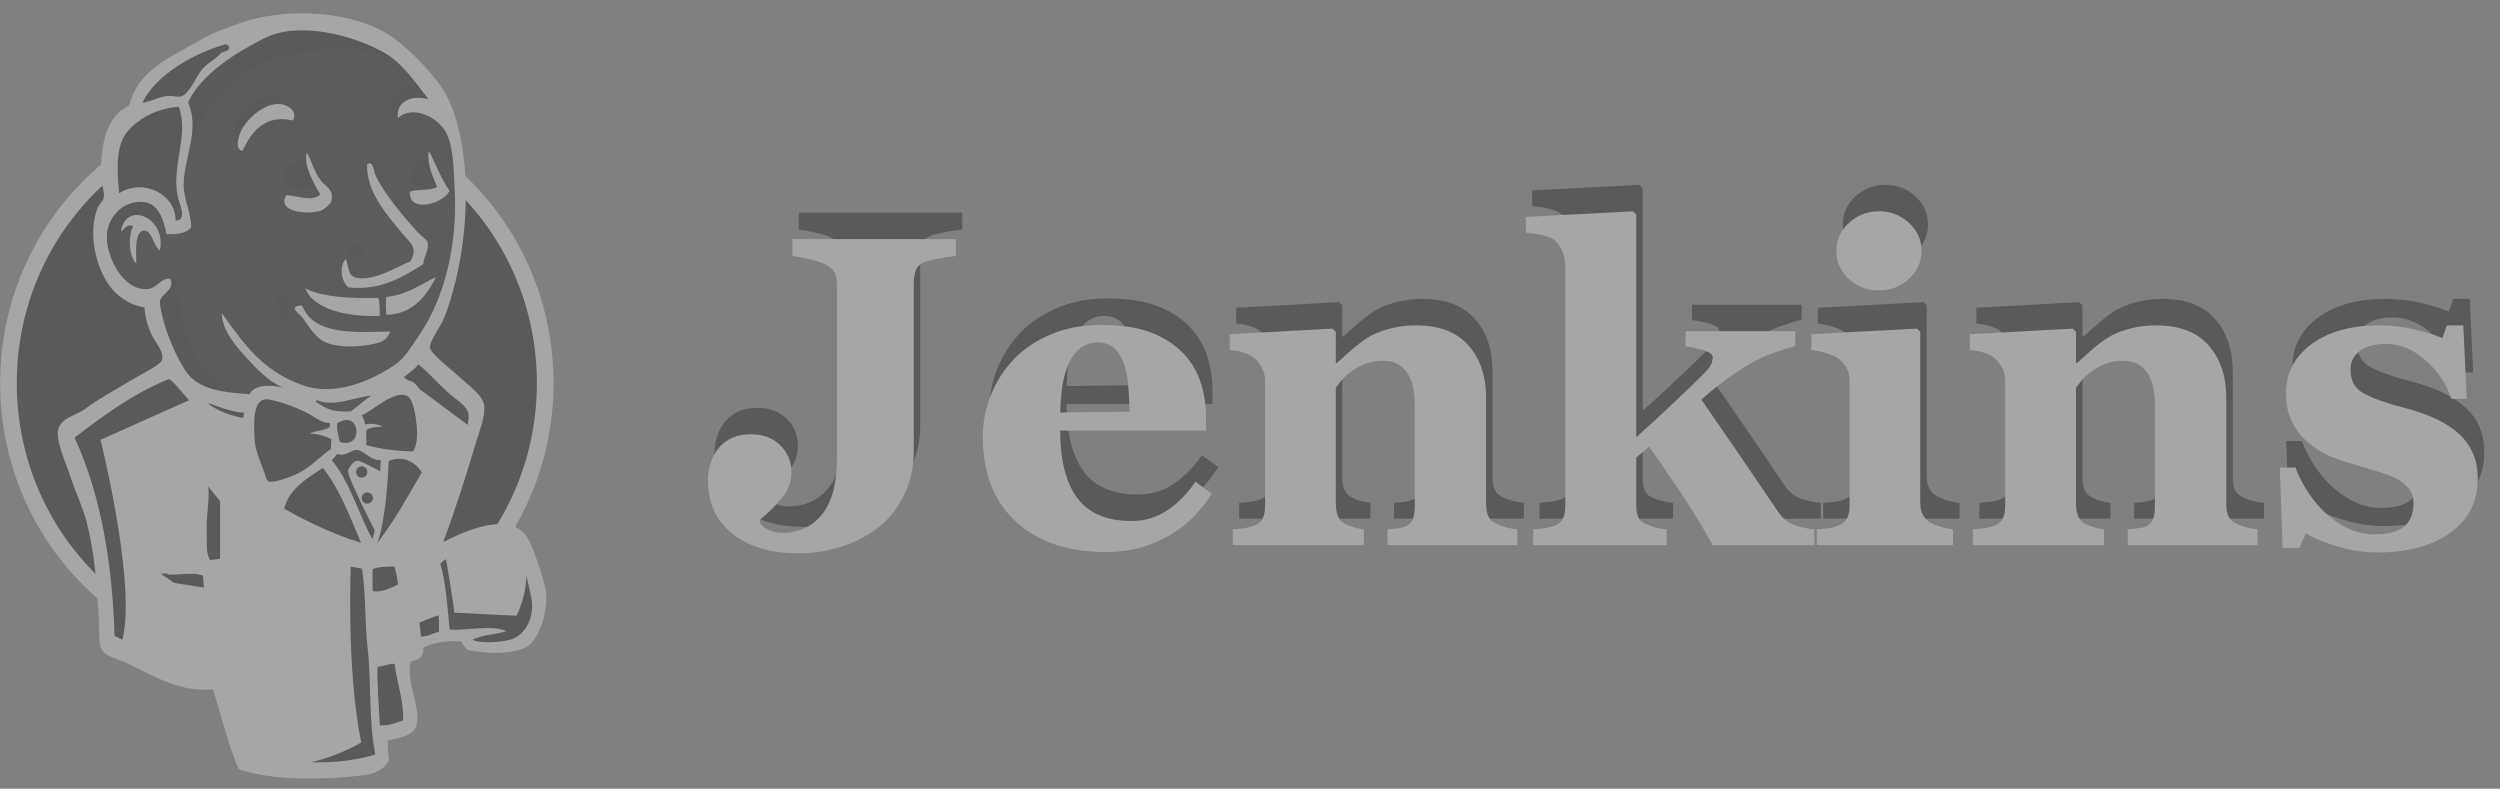 <svg width="168" height="53" viewBox="0 0 168 53" fill="none" xmlns="http://www.w3.org/2000/svg">
<rect x="0" y="0" width="168" height="53" fill="#808080" stroke="none"/>
<g opacity="0.3">
<path fill-rule="evenodd" clip-rule="evenodd" d="M36.639 25.674C36.639 35.862 28.564 44.121 18.603 44.121C8.643 44.121 0.568 35.862 0.568 25.674C0.568 15.485 8.643 7.226 18.603 7.226C28.564 7.226 36.639 15.485 36.639 25.674Z" fill="black"/>
<path d="M1.302 30.242C1.302 30.242 -0.004 11.005 17.722 10.455L16.486 8.394L6.867 11.623L4.119 14.783L1.714 19.387L0.34 24.746L0.752 28.319" fill="black"/>
<path d="M6.251 13.089C3.086 16.326 1.128 20.797 1.128 25.742C1.128 30.686 3.086 35.157 6.251 38.394C9.417 41.632 13.78 43.629 18.603 43.629C23.427 43.629 27.79 41.632 30.956 38.394C34.12 35.157 36.078 30.686 36.078 25.742C36.078 20.797 34.12 16.326 30.956 13.089C27.79 9.852 23.427 7.855 18.603 7.854C13.78 7.855 9.417 9.852 6.251 13.089ZM5.45 39.178C2.087 35.738 0.008 30.985 0.008 25.742C0.008 20.498 2.087 15.746 5.45 12.306C8.812 8.866 13.466 6.734 18.603 6.734C23.74 6.734 28.395 8.866 31.756 12.306C35.119 15.746 37.199 20.499 37.198 25.742C37.199 30.985 35.119 35.738 31.756 39.178C28.395 42.617 23.74 44.749 18.603 44.749C13.466 44.749 8.812 42.617 5.45 39.178Z" fill="white"/>
<path fill-rule="evenodd" clip-rule="evenodd" d="M26.196 25.776L23.447 26.188L19.737 26.6L17.332 26.669L14.996 26.6L13.21 26.051L11.63 24.333L10.393 20.829L10.118 20.073L8.469 19.524L7.507 17.943L6.82 15.676L7.576 13.684L9.362 13.065L10.805 13.752L11.492 15.264L12.317 15.126L12.592 14.783L12.317 13.203L12.248 11.21L12.66 8.462L12.644 6.892L13.897 4.889L16.096 3.309L19.943 1.66L24.203 2.278L27.913 4.958L29.631 7.706L30.73 9.699L31.005 14.646L30.18 18.905L28.669 22.684L27.226 24.677" fill="#060606"/>
<path fill-rule="evenodd" clip-rule="evenodd" d="M23.859 37.662L14.034 38.074V39.723L14.859 45.494L14.447 45.975L7.576 43.639L7.095 42.815L6.408 35.051L4.828 30.379L4.484 29.28L9.981 25.501L11.698 24.814L13.21 26.669L14.515 27.837L16.027 28.318L16.714 28.524L17.538 32.096L18.157 32.852L19.737 32.303L18.638 34.433L24.615 37.249L23.859 37.662Z" fill="white"/>
<path fill-rule="evenodd" clip-rule="evenodd" d="M7.576 13.684L9.362 13.065L10.805 13.752L11.492 15.264L12.316 15.126L12.523 14.302L12.11 12.722L12.523 8.943L12.179 6.882L13.416 5.439L16.095 3.309L15.339 2.278L11.561 4.133L9.98 5.37L9.087 7.294L7.713 9.149L7.301 11.348L7.576 13.684Z" fill="black"/>
<path fill-rule="evenodd" clip-rule="evenodd" d="M10.393 7.225C10.393 7.225 11.423 4.683 15.546 3.446C19.668 2.21 15.752 2.553 15.752 2.553L11.286 4.271L9.568 5.988L8.812 7.363L10.393 7.225Z" fill="black"/>
<path fill-rule="evenodd" clip-rule="evenodd" d="M8.331 13.203C8.331 13.203 6.889 8.393 12.385 7.706L12.179 6.882L8.4 7.775L7.301 11.348L7.576 13.684L8.331 13.203Z" fill="black"/>
<path fill-rule="evenodd" clip-rule="evenodd" d="M10.529 19.592L11.429 18.72C11.429 18.72 11.835 18.768 11.903 19.248C11.972 19.73 12.178 24.058 15.133 26.394C15.402 26.607 12.934 26.05 12.934 26.05L10.735 22.615" fill="black"/>
<path fill-rule="evenodd" clip-rule="evenodd" d="M23.171 18.287C23.171 18.287 23.331 16.204 23.892 16.364C24.453 16.525 24.453 17.085 24.453 17.085C24.453 17.085 23.091 17.967 23.171 18.287Z" fill="black"/>
<path d="M28.873 10.661C28.873 10.661 27.741 10.9 27.637 11.897C27.532 12.895 28.873 12.103 29.079 12.035" fill="black"/>
<path d="M20.561 10.729C20.561 10.729 19.049 10.935 19.049 11.897C19.049 12.859 20.767 12.791 21.247 12.378" fill="black"/>
<path fill-rule="evenodd" clip-rule="evenodd" d="M11.216 15.195C11.216 15.195 8.605 13.615 8.33 15.126C8.055 16.638 7.437 17.737 8.742 19.317L7.849 19.043L7.025 16.913L6.75 14.852L8.33 13.203L10.117 13.34L11.147 14.165L11.216 15.195Z" fill="black"/>
<path fill-rule="evenodd" clip-rule="evenodd" d="M12.453 10.867C12.453 10.867 13.621 4.821 19.529 3.653C24.394 2.691 26.95 3.859 27.912 4.958C27.912 4.958 23.583 -0.195 19.461 1.385C15.338 2.966 12.315 5.851 12.384 7.706C12.501 10.866 12.453 10.867 12.453 10.867Z" fill="black"/>
<path fill-rule="evenodd" clip-rule="evenodd" d="M28.393 5.645C28.393 5.645 26.401 5.576 26.332 7.363C26.332 7.363 26.332 7.637 26.469 7.912C26.469 7.912 28.05 6.126 29.012 7.088" fill="black"/>
<path fill-rule="evenodd" clip-rule="evenodd" d="M19.67 8.098C19.67 8.098 19.327 5.356 16.989 6.95C15.478 7.981 15.615 9.424 15.89 9.698C16.165 9.973 16.09 10.527 16.299 10.147C16.508 9.767 16.44 8.53 17.195 8.187C17.951 7.843 19.19 7.46 19.67 8.098Z" fill="black"/>
<path fill-rule="evenodd" clip-rule="evenodd" d="M13.21 26.669L6.752 29.555C6.752 29.555 9.431 40.204 8.057 43.502L7.095 43.159L7.026 39.105L5.24 31.41L4.484 29.28L11.217 24.745L13.21 26.669Z" fill="black"/>
<path fill-rule="evenodd" clip-rule="evenodd" d="M13.875 32.559L14.791 33.677V37.799H13.692C13.692 37.799 13.555 34.914 13.555 34.57C13.555 34.227 13.692 32.99 13.692 32.99" fill="black"/>
<path fill-rule="evenodd" clip-rule="evenodd" d="M13.898 38.418L10.807 38.555L11.7 39.173L13.898 39.517" fill="black"/>
<path fill-rule="evenodd" clip-rule="evenodd" d="M24.477 37.73L27.019 37.662L27.637 43.983L25.026 44.326L24.477 37.73Z" fill="white"/>
<path fill-rule="evenodd" clip-rule="evenodd" d="M25.166 37.73L29.014 37.524C29.014 37.524 30.594 33.539 30.594 33.333C30.594 33.127 31.968 27.562 31.968 27.562L28.876 24.333L28.258 23.783L26.609 25.432V31.822L25.166 37.73Z" fill="white"/>
<path fill-rule="evenodd" clip-rule="evenodd" d="M26.881 37.25L24.477 37.731L24.82 39.654C25.713 40.067 27.225 38.967 27.225 38.967" fill="black"/>
<path fill-rule="evenodd" clip-rule="evenodd" d="M26.951 25.226L31.761 28.799L31.898 27.15L28.256 23.783L26.951 25.226Z" fill="black"/>
<path fill-rule="evenodd" clip-rule="evenodd" d="M16.282 51.266L14.86 45.494L14.152 41.235L14.035 38.074L20.473 37.731L24.479 37.73L24.114 44.945L24.733 50.51L24.664 51.541L19.443 51.953L16.282 51.266Z" fill="white"/>
<path fill-rule="evenodd" clip-rule="evenodd" d="M23.585 37.662C23.585 37.662 23.241 44.807 24.272 49.891C24.272 49.891 22.211 51.197 19.188 51.54L24.959 51.334L25.646 50.922L24.821 39.654L24.615 37.249" fill="black"/>
<path fill-rule="evenodd" clip-rule="evenodd" d="M27.755 43.434L30.434 42.678L35.519 42.403L36.274 40.067L34.9 36.014L33.32 35.807L31.122 36.495L29.012 37.525L27.892 37.319L27.02 37.662" fill="white"/>
<path fill-rule="evenodd" clip-rule="evenodd" d="M27.707 42.059C27.707 42.059 29.493 41.235 29.768 41.303L29.013 37.525L29.906 37.181C29.906 37.181 30.524 40.754 30.524 41.166C30.524 41.166 34.371 41.372 34.715 41.372C34.715 41.372 35.539 39.792 35.333 38.143L36.089 40.342L36.158 41.578L35.059 43.227L33.822 43.502L31.761 43.433L31.074 42.54L28.669 42.884L27.913 43.159" fill="black"/>
<path d="M25.006 37.182L23.494 33.334L21.914 31.067C21.914 31.067 22.258 30.105 22.738 30.105C23.22 30.105 24.319 30.105 24.319 30.105L25.83 30.654L25.693 33.197L25.006 37.182Z" fill="white"/>
<path fill-rule="evenodd" clip-rule="evenodd" d="M25.303 35.875C25.303 35.875 23.379 32.165 23.379 31.616C23.379 31.616 23.722 30.791 24.203 30.997C24.684 31.203 25.715 31.753 25.715 31.753V30.448L23.379 29.966L21.799 30.173L24.478 36.494L25.028 36.562" fill="black"/>
<path d="M16.899 26.807L14.995 26.6L13.209 26.05V26.669L14.082 27.631L16.83 28.868" fill="white"/>
<path fill-rule="evenodd" clip-rule="evenodd" d="M13.827 27.013C13.827 27.013 15.957 27.906 16.644 27.7L16.713 28.524L14.789 28.112L13.621 27.288L13.827 27.013Z" fill="black"/>
<path fill-rule="evenodd" clip-rule="evenodd" d="M27.749 30.339C26.583 30.305 25.53 30.166 24.608 29.906C24.671 29.528 24.553 29.157 24.648 28.885C24.904 28.7 25.335 28.703 25.724 28.659C25.388 28.494 24.916 28.429 24.528 28.524C24.519 28.262 24.401 28.099 24.33 27.894C24.985 27.66 26.533 26.126 27.403 26.634C27.818 26.875 27.994 28.255 28.026 28.926C28.053 29.483 27.976 30.044 27.749 30.339Z" fill="black"/>
<path d="M27.749 30.339C26.583 30.305 25.53 30.166 24.608 29.906C24.671 29.528 24.553 29.157 24.648 28.885C24.904 28.7 25.335 28.703 25.724 28.659C25.388 28.494 24.916 28.429 24.528 28.524C24.519 28.262 24.401 28.099 24.33 27.894C24.985 27.66 26.533 26.126 27.403 26.634C27.818 26.875 27.994 28.255 28.026 28.926C28.053 29.483 27.976 30.044 27.749 30.339Z" stroke="black" stroke-width="0.412"/>
<path fill-rule="evenodd" clip-rule="evenodd" d="M22.174 28.433C22.17 28.521 22.167 28.61 22.163 28.699C21.799 28.938 21.212 28.935 20.812 29.136C21.401 29.162 21.864 29.304 22.266 29.504C22.257 29.726 22.248 29.948 22.24 30.17C21.572 30.627 20.963 31.307 20.177 31.735C19.806 31.938 18.503 32.459 18.107 32.367C17.884 32.315 17.864 32.038 17.774 31.776C17.584 31.216 17.145 30.325 17.107 29.482C17.058 28.417 16.951 26.632 18.098 26.852C19.024 27.028 20.101 27.455 20.818 27.846C21.256 28.086 21.509 28.382 22.174 28.433Z" fill="black"/>
<path d="M22.174 28.433C22.17 28.521 22.167 28.61 22.163 28.699C21.799 28.938 21.212 28.935 20.812 29.136C21.401 29.162 21.864 29.304 22.266 29.504C22.257 29.726 22.248 29.948 22.24 30.17C21.572 30.627 20.963 31.307 20.177 31.735C19.806 31.938 18.503 32.459 18.107 32.367C17.884 32.315 17.864 32.038 17.774 31.776C17.584 31.216 17.145 30.325 17.107 29.482C17.058 28.417 16.951 26.632 18.098 26.852C19.024 27.028 20.101 27.455 20.818 27.846C21.256 28.086 21.509 28.382 22.174 28.433Z" stroke="black" stroke-width="0.412"/>
<path fill-rule="evenodd" clip-rule="evenodd" d="M22.836 29.704C22.735 29.124 22.617 28.958 22.662 28.452C24.209 27.421 24.5 30.224 22.836 29.704Z" fill="black"/>
<path d="M22.836 29.704C22.735 29.124 22.617 28.958 22.662 28.452C24.209 27.421 24.5 30.224 22.836 29.704Z" stroke="black" stroke-width="0.412"/>
<path fill-rule="evenodd" clip-rule="evenodd" d="M25.075 30.174C25.075 30.174 24.594 29.486 24.938 29.28C25.281 29.074 25.625 29.281 25.831 28.937C26.037 28.593 25.831 28.387 25.9 27.975C25.968 27.563 26.312 27.494 26.655 27.425C26.999 27.357 27.961 27.219 28.098 27.563L27.686 26.326L26.862 26.051L24.251 27.563L24.113 28.319V29.83" fill="black"/>
<path fill-rule="evenodd" clip-rule="evenodd" d="M17.861 32.441C17.778 31.369 17.691 30.298 17.593 29.227C17.448 27.627 17.978 27.906 19.364 27.906C19.576 27.906 20.668 28.159 20.746 28.319C21.121 29.084 20.12 28.914 21.178 29.491C22.071 29.978 23.649 29.195 23.288 28.112C23.086 27.872 22.236 28.037 21.931 27.879C21.394 27.601 20.858 27.323 20.321 27.044C19.638 26.69 18.059 26.174 17.331 26.669C15.486 27.923 17.448 31.058 18.106 32.367" fill="black"/>
<path fill-rule="evenodd" clip-rule="evenodd" d="M19.668 8.098C17.796 7.662 16.865 8.882 16.297 10.147C15.791 10.024 15.992 9.335 16.12 8.984C16.456 8.062 17.806 6.835 18.91 7.001C19.385 7.073 20.028 7.507 19.668 8.098Z" fill="white"/>
<path fill-rule="evenodd" clip-rule="evenodd" d="M28.793 10.231C28.823 10.232 28.853 10.233 28.882 10.234C29.305 11.113 29.672 12.045 30.205 12.821C29.848 13.654 27.497 14.391 27.534 12.895C28.042 12.673 28.919 12.85 29.37 12.566C29.109 11.851 28.733 11.242 28.793 10.231Z" fill="white"/>
<path fill-rule="evenodd" clip-rule="evenodd" d="M20.627 10.254C21.029 10.99 21.159 11.763 21.73 12.319C21.987 12.57 22.487 12.875 22.239 13.571C22.181 13.736 21.758 14.102 21.514 14.174C20.622 14.437 18.542 14.228 19.247 13.116C19.984 13.15 20.976 13.595 21.528 13.059C21.104 12.382 20.349 11.043 20.627 10.254Z" fill="white"/>
<path fill-rule="evenodd" clip-rule="evenodd" d="M28.458 17.735C27.114 18.598 25.616 19.536 23.415 19.318C22.944 18.909 22.765 17.999 23.222 17.398C23.46 17.807 23.311 18.559 23.973 18.673C25.222 18.886 26.676 17.909 27.575 17.567C28.132 16.628 27.527 16.282 27.025 15.678C25.997 14.439 24.619 12.904 24.669 11.05C25.084 10.748 25.12 11.509 25.18 11.648C25.716 12.903 27.067 14.509 28.052 15.584C28.294 15.849 28.692 16.102 28.737 16.277C28.864 16.786 28.404 17.396 28.458 17.735Z" fill="white"/>
<path fill-rule="evenodd" clip-rule="evenodd" d="M10.747 16.826C10.326 16.585 10.226 15.527 9.731 15.497C9.025 15.454 9.154 16.87 9.156 17.698C8.67 17.257 8.585 15.897 8.942 15.199C8.535 14.999 8.353 15.42 8.127 15.568C8.417 13.459 11.211 14.59 10.747 16.826Z" fill="white"/>
<path fill-rule="evenodd" clip-rule="evenodd" d="M29.314 18.613C28.689 19.803 27.804 21.114 25.969 21.152C25.931 20.767 25.903 20.183 25.971 19.951C27.374 19.816 28.24 19.102 29.314 18.613Z" fill="white"/>
<path fill-rule="evenodd" clip-rule="evenodd" d="M20.521 19.384C21.692 20 23.843 20.066 25.434 20.019C25.519 20.368 25.517 20.798 25.52 21.223C23.475 21.325 21.058 20.819 20.521 19.384Z" fill="white"/>
<path fill-rule="evenodd" clip-rule="evenodd" d="M20.3 20.532C21.109 22.564 23.891 22.33 26.237 22.274C26.133 22.538 25.91 22.849 25.631 22.962C24.88 23.268 22.806 23.5 21.763 22.946C21.101 22.594 20.676 21.799 20.313 21.333C20.138 21.108 19.266 20.533 20.3 20.532Z" fill="white"/>
<path fill-rule="evenodd" clip-rule="evenodd" d="M28.36 31.741C27.411 33.368 26.502 35.038 25.375 36.473C25.847 35.084 26.05 32.759 26.121 30.987C27.109 30.524 27.956 31.091 28.36 31.741Z" fill="black"/>
<path fill-rule="evenodd" clip-rule="evenodd" d="M33.471 37.588C32.408 37.8 31.66 38.834 30.623 38.768C31.193 37.964 32.192 37.625 33.471 37.588Z" fill="white"/>
<path fill-rule="evenodd" clip-rule="evenodd" d="M33.94 39.252C33.073 39.343 32.055 39.484 31.176 39.411C31.592 38.776 33.195 38.995 33.94 39.252Z" fill="white"/>
<path fill-rule="evenodd" clip-rule="evenodd" d="M34.242 40.687C33.267 40.708 32.057 40.688 31.131 40.611C31.678 40.022 33.61 40.392 34.242 40.687Z" fill="white"/>
<path fill-rule="evenodd" clip-rule="evenodd" d="M26.527 44.613C26.667 45.836 27.152 47.076 27.091 48.416C26.552 48.597 26.243 48.756 25.521 48.755C25.471 47.617 25.318 45.876 25.364 44.79C25.719 44.814 26.242 44.537 26.527 44.613Z" fill="black"/>
<path fill-rule="evenodd" clip-rule="evenodd" d="M24.958 26.584C24.469 26.903 24.052 27.302 23.582 27.642C22.541 27.694 21.972 27.57 21.207 26.972C21.22 26.924 21.297 26.945 21.299 26.887C22.415 27.384 23.832 26.684 24.958 26.584Z" fill="#060606"/>
<path fill-rule="evenodd" clip-rule="evenodd" d="M19.104 34.185C19.41 32.857 20.61 32.169 21.701 31.438C22.826 32.866 23.51 34.703 24.264 36.475C22.483 35.938 20.664 35.068 19.104 34.185Z" fill="black"/>
<path fill-rule="evenodd" clip-rule="evenodd" d="M25.363 44.791C25.317 45.876 25.47 47.617 25.52 48.755C26.242 48.756 26.551 48.597 27.09 48.416C27.151 47.076 26.666 45.836 26.526 44.613C26.241 44.537 25.718 44.814 25.363 44.791ZM14.127 38.618C14.602 42.992 15.291 46.669 16.556 50.543C19.361 51.395 22.743 51.469 25.223 50.7C24.768 48.514 24.967 45.852 24.701 43.519C24.5 41.766 24.602 40.001 24.327 38.212C21.323 37.587 17.075 38.066 14.127 38.618ZM25.038 38.24C25.012 40.118 25.122 41.971 25.265 43.852C25.987 43.744 26.476 43.672 27.146 43.525C26.929 41.714 26.956 39.676 26.512 38.074C26 38.079 25.549 38.069 25.038 38.24ZM28.697 37.937C28.355 37.858 27.956 37.934 27.629 37.94C27.783 39.471 28.156 41.161 28.287 42.769C28.802 42.785 29.077 42.542 29.5 42.461C29.523 41.05 29.377 39.105 28.697 37.937ZM34.239 43C35.311 42.739 35.986 41.425 35.686 40.076C35.485 39.169 35.126 37.461 34.742 36.881C34.459 36.452 33.69 35.89 33.075 36.283C32.077 36.923 30.317 37.108 29.589 37.883C29.954 39.099 30.067 40.769 30.218 42.31C31.466 42.388 33.001 41.967 34.039 42.413C33.314 42.648 32.374 42.65 31.748 42.992C32.26 43.239 33.458 43.189 34.239 43ZM24.262 36.475C23.508 34.703 22.824 32.867 21.699 31.439C20.609 32.17 19.408 32.857 19.102 34.185C20.662 35.068 22.481 35.938 24.262 36.475ZM26.119 30.987C26.048 32.76 25.846 35.084 25.373 36.474C26.5 35.039 27.409 33.368 28.359 31.741C27.954 31.091 27.108 30.525 26.119 30.987ZM24.014 30.239C23.587 30.193 23.224 30.73 22.669 30.498C22.542 30.638 22.427 30.791 22.297 30.928C23.523 32.405 24.08 34.502 25.027 36.238C25.535 34.57 25.477 32.743 25.588 30.922C24.89 30.967 24.503 30.291 24.014 30.239ZM22.66 28.452C22.614 28.958 22.732 29.124 22.834 29.704C24.497 30.224 24.207 27.421 22.66 28.452ZM20.815 27.846C20.099 27.455 19.022 27.028 18.096 26.852C16.948 26.632 17.056 28.417 17.105 29.482C17.143 30.325 17.581 31.216 17.772 31.776C17.861 32.038 17.881 32.315 18.105 32.367C18.5 32.459 19.803 31.938 20.175 31.735C20.96 31.307 21.57 30.627 22.237 30.17C22.246 29.948 22.254 29.726 22.263 29.504C21.862 29.304 21.398 29.162 20.81 29.136C21.209 28.935 21.797 28.938 22.161 28.699C22.164 28.61 22.168 28.521 22.171 28.433C21.506 28.382 21.253 28.086 20.815 27.846ZM13.969 26.603C13.374 27.207 15.638 28.03 16.358 28.074C16.354 27.692 16.576 27.332 16.531 27.058C15.676 26.908 14.551 27.007 13.969 26.603ZM21.297 26.887C21.294 26.945 21.217 26.924 21.205 26.972C21.97 27.57 22.538 27.694 23.58 27.642C24.05 27.302 24.467 26.903 24.956 26.584C23.83 26.684 22.412 27.384 21.297 26.887ZM28.023 28.926C27.991 28.255 27.815 26.875 27.4 26.634C26.53 26.126 24.982 27.66 24.327 27.894C24.398 28.099 24.516 28.262 24.525 28.524C24.913 28.428 25.385 28.494 25.721 28.659C25.332 28.703 24.901 28.7 24.644 28.885C24.55 29.157 24.667 29.528 24.605 29.906C25.527 30.166 26.58 30.305 27.746 30.339C27.973 30.044 28.05 29.483 28.023 28.926ZM12.968 27.187C12.781 27.054 11.517 25.41 11.344 25.478C9.058 26.38 6.92 27.939 5.009 29.414C6.831 33.323 7.566 38.111 7.696 42.727C9.783 43.703 11.616 45.11 14.447 45.257C14.12 42.939 13.82 40.87 13.634 38.688C12.923 38.388 11.902 38.701 11.236 38.595C11.231 37.792 12.253 38.243 12.338 37.704C12.403 37.295 11.776 37.265 11.98 36.622C12.501 36.811 12.774 37.229 13.329 37.386C13.836 36.276 13.322 34.313 13.395 33.385C13.409 33.211 13.482 32.42 13.872 32.559C14.217 32.682 13.852 34.662 13.89 35.54C13.925 36.349 13.793 37.131 14.12 37.639C16.856 37.267 19.637 37.026 22.598 36.944C21.946 36.665 21.172 36.401 20.324 35.922C19.864 35.663 18.415 35.124 18.282 34.687C18.07 33.991 18.837 33.62 18.969 33.023C17.587 33.777 17.318 32.301 16.991 31.256C16.695 30.309 16.527 29.602 16.454 29.056C15.264 28.489 13.992 27.915 12.968 27.187ZM26.815 25.677C28.72 24.753 29.063 29.13 28.316 30.539C28.432 30.96 28.829 31.121 28.991 31.499C27.928 33.403 26.747 35.181 25.662 37.063C26.469 36.561 27.622 36.973 28.571 36.597C28.918 36.46 29.169 35.666 29.432 35.03C30.155 33.281 30.914 31.076 31.252 29.407C31.328 29.027 31.536 28.198 31.489 27.86C31.406 27.254 30.584 26.805 30.166 26.43C29.395 25.738 28.91 25.129 28.106 24.481C27.78 24.962 27.081 25.286 26.815 25.677ZM8.611 8.782C7.703 9.781 7.893 11.652 8.003 12.984C9.644 11.951 11.822 13.065 11.801 14.821C12.585 14.8 12.094 13.843 11.952 13.226C11.489 11.211 12.732 9.022 12.008 7.179C10.603 7.285 9.449 7.86 8.611 8.782ZM15.106 2.985C13.051 3.567 10.417 5.06 9.573 6.907C10.227 6.812 10.681 6.482 11.326 6.441C11.57 6.425 11.889 6.543 12.169 6.474C12.727 6.335 13.199 5.083 13.62 4.617C14.031 4.162 14.524 3.968 14.862 3.553C15.079 3.449 15.4 3.456 15.412 3.13C15.318 3.029 15.219 2.953 15.106 2.985ZM25.805 3.532C23.671 2.329 20.061 1.424 17.792 2.555C15.961 3.468 13.486 4.978 12.642 6.892C13.43 8.739 12.409 10.432 12.344 12.307C12.309 13.305 12.813 14.176 12.852 15.262C12.582 15.707 11.758 15.762 11.188 15.731C10.996 14.77 10.659 13.69 9.67 13.582C8.27 13.429 7.246 14.588 7.182 15.799C7.107 17.223 8.276 19.583 9.933 19.419C10.573 19.356 10.731 18.714 11.428 18.721C11.806 19.475 10.845 19.712 10.746 20.251C10.72 20.39 10.826 20.935 10.887 21.19C11.188 22.434 11.859 24.043 12.519 24.99C13.358 26.191 15.004 26.372 16.776 26.489C17.092 25.808 18.258 25.864 19.017 26.042C18.107 25.682 17.261 24.808 16.56 24.034C15.754 23.147 14.938 22.195 14.897 21.035C16.419 23.146 17.677 24.991 20.445 25.92C22.539 26.622 24.986 25.598 26.595 24.468C27.263 23.998 27.661 23.253 28.136 22.57C29.912 20.015 30.741 16.369 30.559 12.834C30.484 11.377 30.487 9.924 29.998 8.943C29.487 7.918 27.758 7 26.746 7.928C26.558 6.931 27.587 6.314 28.796 6.673C27.934 5.56 27.03 4.224 25.805 3.532ZM29.779 36.422C31.445 35.593 34.56 34.192 35.605 36.425C35.991 37.248 36.443 38.64 36.643 39.49C36.925 40.689 36.337 43.209 35.105 43.611C34.016 43.967 32.746 43.945 31.435 43.681C31.28 43.553 31.108 43.329 30.988 43.096C30.052 43.059 29.175 43.146 28.436 43.531C28.506 44.223 28.038 44.334 27.599 44.477C27.273 45.767 28.25 47.453 28.016 48.63C27.849 49.468 26.818 49.597 26.06 49.754C26.035 50.22 26.093 50.609 26.145 51.003C25.971 51.642 25.194 52.005 24.457 52.094C22.034 52.386 18.354 52.517 16.022 51.678C15.372 50.083 14.859 48.142 14.317 46.32C12.044 46.563 10.205 45.339 8.471 44.537C7.871 44.259 7.04 44.105 6.816 43.628C6.599 43.165 6.688 42.279 6.634 41.441C6.497 39.302 6.379 37.239 5.814 35.049C5.561 34.066 5.119 33.199 4.81 32.252C4.525 31.375 4.027 30.29 3.897 29.415C3.705 28.118 4.926 28.046 5.707 27.484C6.914 26.614 7.862 26.134 9.17 25.349C9.557 25.117 10.725 24.529 10.858 24.258C11.122 23.721 10.404 22.964 10.213 22.543C9.909 21.878 9.751 21.312 9.707 20.656C8.611 20.482 7.779 19.83 7.277 19.093C6.446 17.875 5.87 15.622 6.589 13.907C6.645 13.772 6.926 13.507 6.968 13.3C7.049 12.891 6.814 12.348 6.799 11.914C6.724 9.686 7.176 7.766 8.676 7.094C9.285 4.668 11.464 3.862 13.518 2.656C14.285 2.206 15.131 1.918 16.005 1.596C19.14 0.443 23.949 0.66 26.551 2.627C27.654 3.462 29.418 5.223 30.048 6.499C31.714 9.866 31.596 15.494 30.431 19.59C30.274 20.14 30.047 20.948 29.73 21.609C29.508 22.07 28.821 22.993 28.904 23.401C28.99 23.822 30.472 24.946 30.789 25.253C31.361 25.805 32.448 26.537 32.536 27.233C32.631 27.974 32.21 28.988 31.996 29.703C31.283 32.089 30.587 34.295 29.779 36.422Z" fill="white"/>
<path fill-rule="evenodd" clip-rule="evenodd" d="M18.66 19.904C18.75 19.784 19.248 19.601 19.943 19.936C19.943 19.936 19.119 20.073 19.187 21.448L18.844 21.379C18.844 21.379 18.489 20.133 18.66 19.904Z" fill="black"/>
<path fill-rule="evenodd" clip-rule="evenodd" d="M24.684 31.719C24.684 31.927 24.514 32.097 24.305 32.097C24.097 32.097 23.928 31.927 23.928 31.719C23.928 31.51 24.097 31.341 24.305 31.341C24.514 31.341 24.684 31.51 24.684 31.719Z" fill="black"/>
<path fill-rule="evenodd" clip-rule="evenodd" d="M25.061 33.471C25.061 33.679 24.891 33.849 24.683 33.849C24.474 33.849 24.305 33.679 24.305 33.471C24.305 33.262 24.474 33.093 24.683 33.093C24.891 33.093 25.061 33.262 25.061 33.471Z" fill="black"/>
<path d="M64.664 15.42C64.278 15.469 63.949 15.517 63.678 15.565C63.408 15.613 63.104 15.681 62.766 15.768C62.369 15.874 62.113 16.063 61.997 16.333C61.891 16.604 61.838 16.913 61.838 17.261V28.594C61.838 29.637 61.625 30.594 61.2 31.463C60.785 32.333 60.21 33.062 59.476 33.652C58.732 34.232 57.901 34.666 56.983 34.956C56.065 35.256 55.084 35.406 54.041 35.406C52.234 35.406 50.775 34.971 49.664 34.101C48.563 33.232 48.012 32.038 48.012 30.521C48.012 29.623 48.263 28.879 48.766 28.29C49.278 27.7 49.978 27.405 50.867 27.405C51.708 27.405 52.374 27.652 52.867 28.145C53.369 28.637 53.621 29.246 53.621 29.971C53.621 30.589 53.403 31.164 52.968 31.695C52.543 32.217 52.055 32.7 51.505 33.145V33.333C51.592 33.526 51.78 33.691 52.07 33.826C52.36 33.961 52.654 34.029 52.954 34.029C54.113 34.029 55.022 33.613 55.679 32.782C56.345 31.951 56.679 30.695 56.679 29.014V17.406C56.679 17.058 56.625 16.768 56.519 16.536C56.413 16.304 56.157 16.101 55.751 15.927C55.461 15.802 55.108 15.695 54.693 15.609C54.287 15.522 53.949 15.459 53.679 15.42V14.29H64.664V15.42ZM81.867 31.391C81.529 31.942 81.118 32.464 80.635 32.956C80.161 33.439 79.62 33.855 79.012 34.203C78.364 34.57 77.707 34.845 77.041 35.029C76.384 35.222 75.625 35.319 74.765 35.319C73.335 35.319 72.099 35.116 71.055 34.71C70.021 34.304 69.166 33.758 68.49 33.072C67.814 32.386 67.306 31.579 66.968 30.652C66.64 29.715 66.476 28.7 66.476 27.608C66.476 26.623 66.654 25.681 67.012 24.782C67.379 23.874 67.896 23.067 68.562 22.362C69.219 21.676 70.046 21.121 71.041 20.695C72.046 20.27 73.166 20.058 74.403 20.058C75.756 20.058 76.867 20.222 77.736 20.55C78.606 20.879 79.326 21.333 79.896 21.913C80.446 22.464 80.847 23.116 81.099 23.869C81.35 24.613 81.475 25.396 81.475 26.217V27.159H71.678C71.678 29.14 72.06 30.647 72.823 31.681C73.587 32.715 74.799 33.232 76.461 33.232C77.369 33.232 78.186 32.985 78.91 32.492C79.635 31.99 80.253 31.357 80.765 30.594L81.867 31.391ZM76.331 25.884C76.331 25.304 76.302 24.71 76.244 24.101C76.186 23.492 76.084 22.995 75.939 22.608C75.775 22.154 75.548 21.811 75.258 21.579C74.978 21.348 74.62 21.232 74.186 21.232C73.442 21.232 72.847 21.608 72.403 22.362C71.959 23.116 71.717 24.309 71.678 25.942L76.331 25.884ZM102.403 34.855H93.678V33.797C93.862 33.778 94.084 33.753 94.345 33.724C94.606 33.695 94.804 33.647 94.939 33.579C95.142 33.473 95.287 33.319 95.374 33.116C95.461 32.913 95.504 32.613 95.504 32.217V25.434C95.504 24.449 95.321 23.71 94.954 23.217C94.596 22.715 94.065 22.464 93.359 22.464C92.973 22.464 92.611 22.521 92.272 22.637C91.944 22.753 91.62 22.922 91.301 23.145C91.021 23.338 90.794 23.536 90.62 23.739C90.456 23.942 90.316 24.12 90.2 24.275V32.058C90.2 32.396 90.248 32.681 90.345 32.913C90.442 33.135 90.601 33.304 90.823 33.42C90.978 33.507 91.171 33.584 91.403 33.652C91.635 33.719 91.862 33.768 92.084 33.797V34.855H83.272V33.797C83.514 33.778 83.756 33.753 83.997 33.724C84.248 33.686 84.461 33.637 84.635 33.579C84.944 33.473 85.156 33.309 85.272 33.087C85.388 32.864 85.446 32.575 85.446 32.217V23.782C85.446 23.483 85.369 23.188 85.215 22.898C85.06 22.608 84.857 22.372 84.606 22.188C84.432 22.072 84.21 21.976 83.939 21.898C83.678 21.821 83.388 21.768 83.07 21.739V20.681L89.983 20.304L90.2 20.522V22.623H90.258C90.528 22.381 90.857 22.092 91.243 21.753C91.63 21.415 91.987 21.14 92.316 20.927C92.673 20.695 93.142 20.497 93.722 20.333C94.301 20.169 94.92 20.087 95.577 20.087C97.152 20.087 98.33 20.536 99.113 21.435C99.905 22.323 100.301 23.507 100.301 24.985V32.087C100.301 32.444 100.354 32.729 100.461 32.942C100.567 33.154 100.765 33.323 101.055 33.449C101.21 33.517 101.398 33.584 101.62 33.652C101.852 33.719 102.113 33.768 102.403 33.797V34.855ZM122.359 34.855H115.533C114.692 33.377 113.924 32.125 113.229 31.101C112.533 30.067 111.876 29.111 111.258 28.232L110.388 28.971V32.13C110.388 32.478 110.436 32.763 110.533 32.985C110.639 33.207 110.837 33.372 111.127 33.478C111.301 33.555 111.504 33.623 111.736 33.681C111.968 33.739 112.2 33.778 112.432 33.797V34.855H103.461V33.797C103.702 33.778 103.944 33.753 104.185 33.724C104.427 33.686 104.639 33.637 104.823 33.579C105.132 33.473 105.34 33.309 105.446 33.087C105.562 32.864 105.62 32.575 105.62 32.217V16.058C105.62 15.739 105.548 15.411 105.403 15.072C105.267 14.725 105.065 14.464 104.794 14.29C104.61 14.174 104.335 14.077 103.968 14C103.601 13.923 103.267 13.874 102.968 13.855V12.797L110.171 12.42L110.388 12.652V27.608C111.103 26.971 111.905 26.232 112.794 25.391C113.692 24.55 114.412 23.855 114.953 23.304C115.272 22.976 115.446 22.729 115.475 22.565C115.514 22.391 115.533 22.285 115.533 22.246C115.533 22.072 115.378 21.927 115.069 21.811C114.77 21.695 114.316 21.594 113.707 21.507V20.478H121.069V21.478C120.103 21.749 119.364 22.005 118.852 22.246C118.349 22.478 117.799 22.792 117.2 23.188C116.804 23.449 116.417 23.724 116.04 24.014C115.673 24.294 115.248 24.647 114.765 25.072C115.712 26.444 116.586 27.715 117.388 28.884C118.19 30.053 119.031 31.29 119.91 32.594C120.209 33.048 120.581 33.352 121.026 33.507C121.47 33.661 121.915 33.758 122.359 33.797V34.855ZM131.678 34.855H122.518V33.797C122.77 33.778 123.016 33.753 123.258 33.724C123.499 33.695 123.707 33.647 123.881 33.579C124.19 33.463 124.407 33.299 124.533 33.087C124.659 32.864 124.721 32.575 124.721 32.217V23.782C124.721 23.444 124.644 23.149 124.489 22.898C124.335 22.637 124.142 22.43 123.91 22.275C123.736 22.159 123.47 22.048 123.113 21.942C122.765 21.835 122.446 21.768 122.156 21.739V20.681L129.258 20.304L129.475 20.522V32.029C129.475 32.367 129.547 32.657 129.692 32.898C129.837 33.13 130.045 33.304 130.316 33.42C130.509 33.507 130.721 33.584 130.953 33.652C131.185 33.719 131.427 33.768 131.678 33.797V34.855ZM129.562 15.087C129.562 15.821 129.277 16.449 128.707 16.971C128.146 17.483 127.48 17.739 126.707 17.739C125.924 17.739 125.248 17.483 124.678 16.971C124.117 16.449 123.837 15.821 123.837 15.087C123.837 14.352 124.117 13.725 124.678 13.203C125.248 12.681 125.924 12.42 126.707 12.42C127.489 12.42 128.161 12.681 128.721 13.203C129.282 13.725 129.562 14.352 129.562 15.087ZM152.141 34.855H143.417V33.797C143.6 33.778 143.823 33.753 144.083 33.724C144.344 33.695 144.542 33.647 144.678 33.579C144.881 33.473 145.025 33.319 145.112 33.116C145.199 32.913 145.243 32.613 145.243 32.217V25.434C145.243 24.449 145.059 23.71 144.692 23.217C144.335 22.715 143.803 22.464 143.098 22.464C142.712 22.464 142.349 22.521 142.011 22.637C141.683 22.753 141.359 22.922 141.04 23.145C140.76 23.338 140.533 23.536 140.359 23.739C140.195 23.942 140.055 24.12 139.939 24.275V32.058C139.939 32.396 139.987 32.681 140.084 32.913C140.18 33.135 140.34 33.304 140.562 33.42C140.716 33.507 140.91 33.584 141.141 33.652C141.373 33.719 141.6 33.768 141.823 33.797V34.855H133.011V33.797C133.253 33.778 133.494 33.753 133.736 33.724C133.987 33.686 134.2 33.637 134.373 33.579C134.683 33.473 134.895 33.309 135.011 33.087C135.127 32.864 135.185 32.575 135.185 32.217V23.782C135.185 23.483 135.108 23.188 134.953 22.898C134.799 22.608 134.596 22.372 134.344 22.188C134.171 22.072 133.948 21.976 133.678 21.898C133.417 21.821 133.127 21.768 132.808 21.739V20.681L139.721 20.304L139.939 20.522V22.623H139.997C140.267 22.381 140.596 22.092 140.982 21.753C141.369 21.415 141.726 21.14 142.055 20.927C142.412 20.695 142.881 20.497 143.46 20.333C144.04 20.169 144.658 20.087 145.315 20.087C146.89 20.087 148.069 20.536 148.852 21.435C149.644 22.323 150.04 23.507 150.04 24.985V32.087C150.04 32.444 150.093 32.729 150.199 32.942C150.306 33.154 150.504 33.323 150.794 33.449C150.948 33.517 151.137 33.584 151.359 33.652C151.591 33.719 151.852 33.768 152.141 33.797V34.855ZM160.214 35.347C159.277 35.347 158.359 35.207 157.46 34.927C156.571 34.657 155.88 34.367 155.388 34.058L154.953 35.043H153.823L153.634 29.637H154.692C154.837 30.072 155.079 30.565 155.417 31.116C155.755 31.657 156.141 32.145 156.576 32.579C157.03 33.014 157.547 33.381 158.127 33.681C158.716 33.98 159.344 34.13 160.011 34.13C160.89 34.13 161.542 33.961 161.967 33.623C162.402 33.275 162.62 32.744 162.62 32.029C162.62 31.642 162.523 31.323 162.33 31.072C162.136 30.821 161.871 30.604 161.533 30.42C161.156 30.227 160.74 30.062 160.286 29.927C159.842 29.792 159.291 29.628 158.634 29.434C157.977 29.241 157.412 29.048 156.938 28.855C156.475 28.652 155.992 28.338 155.489 27.913C155.054 27.536 154.707 27.082 154.446 26.55C154.185 26.019 154.054 25.386 154.054 24.652C154.054 23.29 154.624 22.188 155.765 21.348C156.914 20.507 158.417 20.087 160.272 20.087C161.151 20.087 161.958 20.179 162.692 20.362C163.436 20.536 164.059 20.729 164.562 20.942L164.866 20.087H165.967L166.199 25.029H165.17C164.832 24.024 164.252 23.159 163.431 22.435C162.61 21.7 161.726 21.333 160.779 21.333C160.035 21.333 159.45 21.488 159.025 21.797C158.6 22.106 158.388 22.536 158.388 23.087C158.388 23.821 158.697 24.352 159.315 24.681C159.943 25.009 160.818 25.319 161.938 25.608C163.668 26.053 164.934 26.662 165.735 27.434C166.537 28.198 166.938 29.174 166.938 30.362C166.938 31.947 166.315 33.174 165.069 34.043C163.832 34.913 162.214 35.347 160.214 35.347Z" fill="black"/>
<path d="M64.23 17.199C63.844 17.247 63.515 17.295 63.245 17.344C62.974 17.392 62.67 17.46 62.332 17.547C61.936 17.653 61.68 17.841 61.564 18.112C61.458 18.382 61.404 18.692 61.404 19.039V30.372C61.404 31.416 61.192 32.373 60.767 33.242C60.351 34.112 59.776 34.841 59.042 35.43C58.298 36.01 57.467 36.445 56.549 36.735C55.632 37.034 54.651 37.184 53.607 37.184C51.801 37.184 50.342 36.749 49.231 35.88C48.129 35.01 47.578 33.817 47.578 32.3C47.578 31.401 47.83 30.657 48.332 30.068C48.844 29.479 49.545 29.184 50.433 29.184C51.274 29.184 51.941 29.43 52.433 29.923C52.936 30.416 53.187 31.025 53.187 31.749C53.187 32.368 52.97 32.943 52.535 33.474C52.11 33.996 51.622 34.479 51.071 34.923V35.112C51.158 35.305 51.346 35.469 51.636 35.604C51.926 35.74 52.221 35.807 52.52 35.807C53.68 35.807 54.588 35.392 55.245 34.561C55.912 33.73 56.245 32.474 56.245 30.793V19.184C56.245 18.836 56.192 18.547 56.086 18.315C55.979 18.083 55.723 17.88 55.318 17.706C55.028 17.58 54.675 17.474 54.26 17.387C53.854 17.3 53.516 17.237 53.245 17.199V16.068H64.23V17.199ZM81.433 33.17C81.095 33.72 80.684 34.242 80.201 34.735C79.728 35.218 79.187 35.633 78.578 35.981C77.931 36.348 77.274 36.624 76.607 36.807C75.95 37 75.192 37.097 74.332 37.097C72.902 37.097 71.665 36.894 70.622 36.488C69.588 36.083 68.733 35.537 68.056 34.851C67.38 34.165 66.873 33.358 66.535 32.43C66.206 31.493 66.042 30.479 66.042 29.387C66.042 28.401 66.221 27.459 66.578 26.561C66.945 25.653 67.462 24.846 68.129 24.141C68.786 23.455 69.612 22.899 70.607 22.474C71.612 22.049 72.733 21.836 73.969 21.836C75.322 21.836 76.433 22.001 77.303 22.329C78.172 22.658 78.892 23.112 79.462 23.691C80.013 24.242 80.414 24.894 80.665 25.648C80.916 26.392 81.042 27.174 81.042 27.996V28.938H71.245C71.245 30.918 71.626 32.426 72.39 33.459C73.153 34.493 74.366 35.01 76.027 35.01C76.936 35.01 77.752 34.764 78.477 34.271C79.201 33.769 79.82 33.136 80.332 32.373L81.433 33.17ZM75.897 27.662C75.897 27.083 75.868 26.488 75.81 25.88C75.752 25.271 75.651 24.773 75.506 24.387C75.341 23.933 75.114 23.59 74.825 23.358C74.544 23.126 74.187 23.01 73.752 23.01C73.008 23.01 72.414 23.387 71.969 24.141C71.525 24.894 71.284 26.087 71.245 27.72L75.897 27.662ZM101.969 36.633H93.245V35.575C93.428 35.556 93.65 35.532 93.911 35.503C94.172 35.474 94.37 35.426 94.505 35.358C94.708 35.252 94.853 35.097 94.94 34.894C95.027 34.691 95.071 34.392 95.071 33.996V27.213C95.071 26.228 94.887 25.488 94.52 24.996C94.162 24.493 93.631 24.242 92.926 24.242C92.539 24.242 92.177 24.3 91.839 24.416C91.51 24.532 91.187 24.701 90.868 24.923C90.588 25.116 90.361 25.315 90.187 25.517C90.022 25.72 89.882 25.899 89.766 26.054V33.836C89.766 34.174 89.815 34.459 89.911 34.691C90.008 34.913 90.167 35.083 90.39 35.199C90.544 35.285 90.737 35.363 90.969 35.43C91.201 35.498 91.428 35.546 91.65 35.575V36.633H82.839V35.575C83.081 35.556 83.322 35.532 83.564 35.503C83.815 35.464 84.027 35.416 84.201 35.358C84.51 35.252 84.723 35.087 84.839 34.865C84.955 34.643 85.013 34.353 85.013 33.996V25.561C85.013 25.261 84.936 24.967 84.781 24.677C84.626 24.387 84.423 24.15 84.172 23.967C83.998 23.851 83.776 23.754 83.506 23.677C83.245 23.6 82.955 23.547 82.636 23.517V22.459L89.549 22.083L89.766 22.3V24.401H89.824C90.095 24.16 90.423 23.87 90.81 23.532C91.196 23.194 91.554 22.919 91.882 22.706C92.24 22.474 92.708 22.276 93.288 22.112C93.868 21.948 94.486 21.865 95.143 21.865C96.718 21.865 97.897 22.315 98.679 23.213C99.472 24.102 99.868 25.286 99.868 26.764V33.865C99.868 34.223 99.921 34.508 100.027 34.72C100.133 34.933 100.331 35.102 100.621 35.227C100.776 35.295 100.964 35.363 101.187 35.43C101.418 35.498 101.679 35.546 101.969 35.575V36.633ZM121.925 36.633H115.099C114.259 35.155 113.491 33.904 112.795 32.88C112.099 31.846 111.442 30.889 110.824 30.01L109.955 30.749V33.909C109.955 34.257 110.003 34.541 110.1 34.764C110.206 34.986 110.404 35.15 110.694 35.257C110.868 35.334 111.071 35.401 111.302 35.459C111.534 35.517 111.766 35.556 111.998 35.575V36.633H103.027V35.575C103.269 35.556 103.51 35.532 103.752 35.503C103.993 35.464 104.206 35.416 104.389 35.358C104.699 35.252 104.906 35.087 105.013 34.865C105.129 34.643 105.187 34.353 105.187 33.996V17.836C105.187 17.518 105.114 17.189 104.969 16.851C104.834 16.503 104.631 16.242 104.36 16.068C104.177 15.952 103.902 15.856 103.534 15.778C103.167 15.701 102.834 15.653 102.534 15.633V14.576L109.737 14.199L109.955 14.431V29.387C110.67 28.749 111.471 28.01 112.36 27.17C113.259 26.329 113.979 25.633 114.52 25.083C114.839 24.754 115.012 24.508 115.041 24.344C115.08 24.17 115.099 24.063 115.099 24.025C115.099 23.851 114.945 23.706 114.636 23.59C114.336 23.474 113.882 23.373 113.273 23.286V22.257H120.636V23.257C119.669 23.527 118.93 23.783 118.418 24.025C117.916 24.257 117.365 24.571 116.766 24.967C116.37 25.228 115.984 25.503 115.607 25.793C115.24 26.073 114.814 26.426 114.331 26.851C115.278 28.223 116.153 29.493 116.955 30.662C117.756 31.831 118.597 33.068 119.476 34.373C119.776 34.827 120.148 35.131 120.592 35.285C121.037 35.44 121.481 35.537 121.925 35.575V36.633ZM131.244 36.633H122.085V35.575C122.336 35.556 122.582 35.532 122.824 35.503C123.066 35.474 123.273 35.426 123.447 35.358C123.756 35.242 123.974 35.078 124.099 34.865C124.225 34.643 124.288 34.353 124.288 33.996V25.561C124.288 25.223 124.21 24.928 124.056 24.677C123.901 24.416 123.708 24.208 123.476 24.054C123.302 23.938 123.037 23.827 122.679 23.72C122.331 23.614 122.012 23.547 121.723 23.517V22.459L128.824 22.083L129.041 22.3V33.807C129.041 34.145 129.114 34.435 129.259 34.677C129.404 34.909 129.611 35.083 129.882 35.199C130.075 35.285 130.288 35.363 130.52 35.43C130.751 35.498 130.993 35.546 131.244 35.575V36.633ZM129.128 16.865C129.128 17.6 128.843 18.228 128.273 18.749C127.713 19.262 127.046 19.517 126.273 19.517C125.491 19.517 124.814 19.262 124.244 18.749C123.684 18.228 123.404 17.6 123.404 16.865C123.404 16.131 123.684 15.503 124.244 14.981C124.814 14.46 125.491 14.199 126.273 14.199C127.056 14.199 127.727 14.46 128.288 14.981C128.848 15.503 129.128 16.131 129.128 16.865ZM151.708 36.633H142.983V35.575C143.167 35.556 143.389 35.532 143.65 35.503C143.911 35.474 144.109 35.426 144.244 35.358C144.447 35.252 144.592 35.097 144.679 34.894C144.766 34.691 144.809 34.392 144.809 33.996V27.213C144.809 26.228 144.626 25.488 144.259 24.996C143.901 24.493 143.37 24.242 142.664 24.242C142.278 24.242 141.916 24.3 141.577 24.416C141.249 24.532 140.925 24.701 140.606 24.923C140.326 25.116 140.099 25.315 139.925 25.517C139.761 25.72 139.621 25.899 139.505 26.054V33.836C139.505 34.174 139.553 34.459 139.65 34.691C139.747 34.913 139.906 35.083 140.128 35.199C140.283 35.285 140.476 35.363 140.708 35.43C140.94 35.498 141.167 35.546 141.389 35.575V36.633H132.578V35.575C132.819 35.556 133.061 35.532 133.302 35.503C133.553 35.464 133.766 35.416 133.94 35.358C134.249 35.252 134.462 35.087 134.578 34.865C134.693 34.643 134.751 34.353 134.751 33.996V25.561C134.751 25.261 134.674 24.967 134.52 24.677C134.365 24.387 134.162 24.15 133.911 23.967C133.737 23.851 133.515 23.754 133.244 23.677C132.983 23.6 132.693 23.547 132.375 23.517V22.459L139.288 22.083L139.505 22.3V24.401H139.563C139.833 24.16 140.162 23.87 140.548 23.532C140.935 23.194 141.292 22.919 141.621 22.706C141.978 22.474 142.447 22.276 143.027 22.112C143.606 21.948 144.225 21.865 144.882 21.865C146.457 21.865 147.635 22.315 148.418 23.213C149.21 24.102 149.606 25.286 149.606 26.764V33.865C149.606 34.223 149.659 34.508 149.766 34.72C149.872 34.933 150.07 35.102 150.36 35.227C150.515 35.295 150.703 35.363 150.925 35.43C151.157 35.498 151.418 35.546 151.708 35.575V36.633ZM159.78 37.126C158.843 37.126 157.925 36.986 157.027 36.706C156.138 36.435 155.447 36.145 154.954 35.836L154.519 36.822H153.389L153.201 31.416H154.258C154.403 31.851 154.645 32.343 154.983 32.894C155.321 33.435 155.708 33.923 156.143 34.358C156.597 34.793 157.114 35.16 157.693 35.459C158.283 35.759 158.911 35.909 159.577 35.909C160.456 35.909 161.109 35.74 161.534 35.401C161.969 35.054 162.186 34.522 162.186 33.807C162.186 33.421 162.089 33.102 161.896 32.851C161.703 32.599 161.437 32.382 161.099 32.199C160.722 32.005 160.307 31.841 159.853 31.706C159.408 31.571 158.857 31.406 158.2 31.213C157.543 31.02 156.978 30.827 156.505 30.633C156.041 30.43 155.558 30.116 155.056 29.691C154.621 29.314 154.273 28.86 154.012 28.329C153.751 27.798 153.621 27.165 153.621 26.43C153.621 25.068 154.191 23.967 155.331 23.126C156.481 22.286 157.983 21.865 159.838 21.865C160.717 21.865 161.524 21.957 162.258 22.141C163.002 22.315 163.626 22.508 164.128 22.72L164.432 21.865H165.534L165.766 26.807H164.737C164.398 25.802 163.819 24.938 162.998 24.213C162.176 23.479 161.292 23.112 160.345 23.112C159.601 23.112 159.017 23.266 158.592 23.576C158.167 23.885 157.954 24.315 157.954 24.865C157.954 25.6 158.263 26.131 158.882 26.459C159.51 26.788 160.384 27.097 161.505 27.387C163.234 27.831 164.5 28.44 165.302 29.213C166.104 29.976 166.505 30.952 166.505 32.141C166.505 33.725 165.882 34.952 164.635 35.822C163.398 36.691 161.78 37.126 159.78 37.126Z" fill="white"/>
</g>
</svg>
